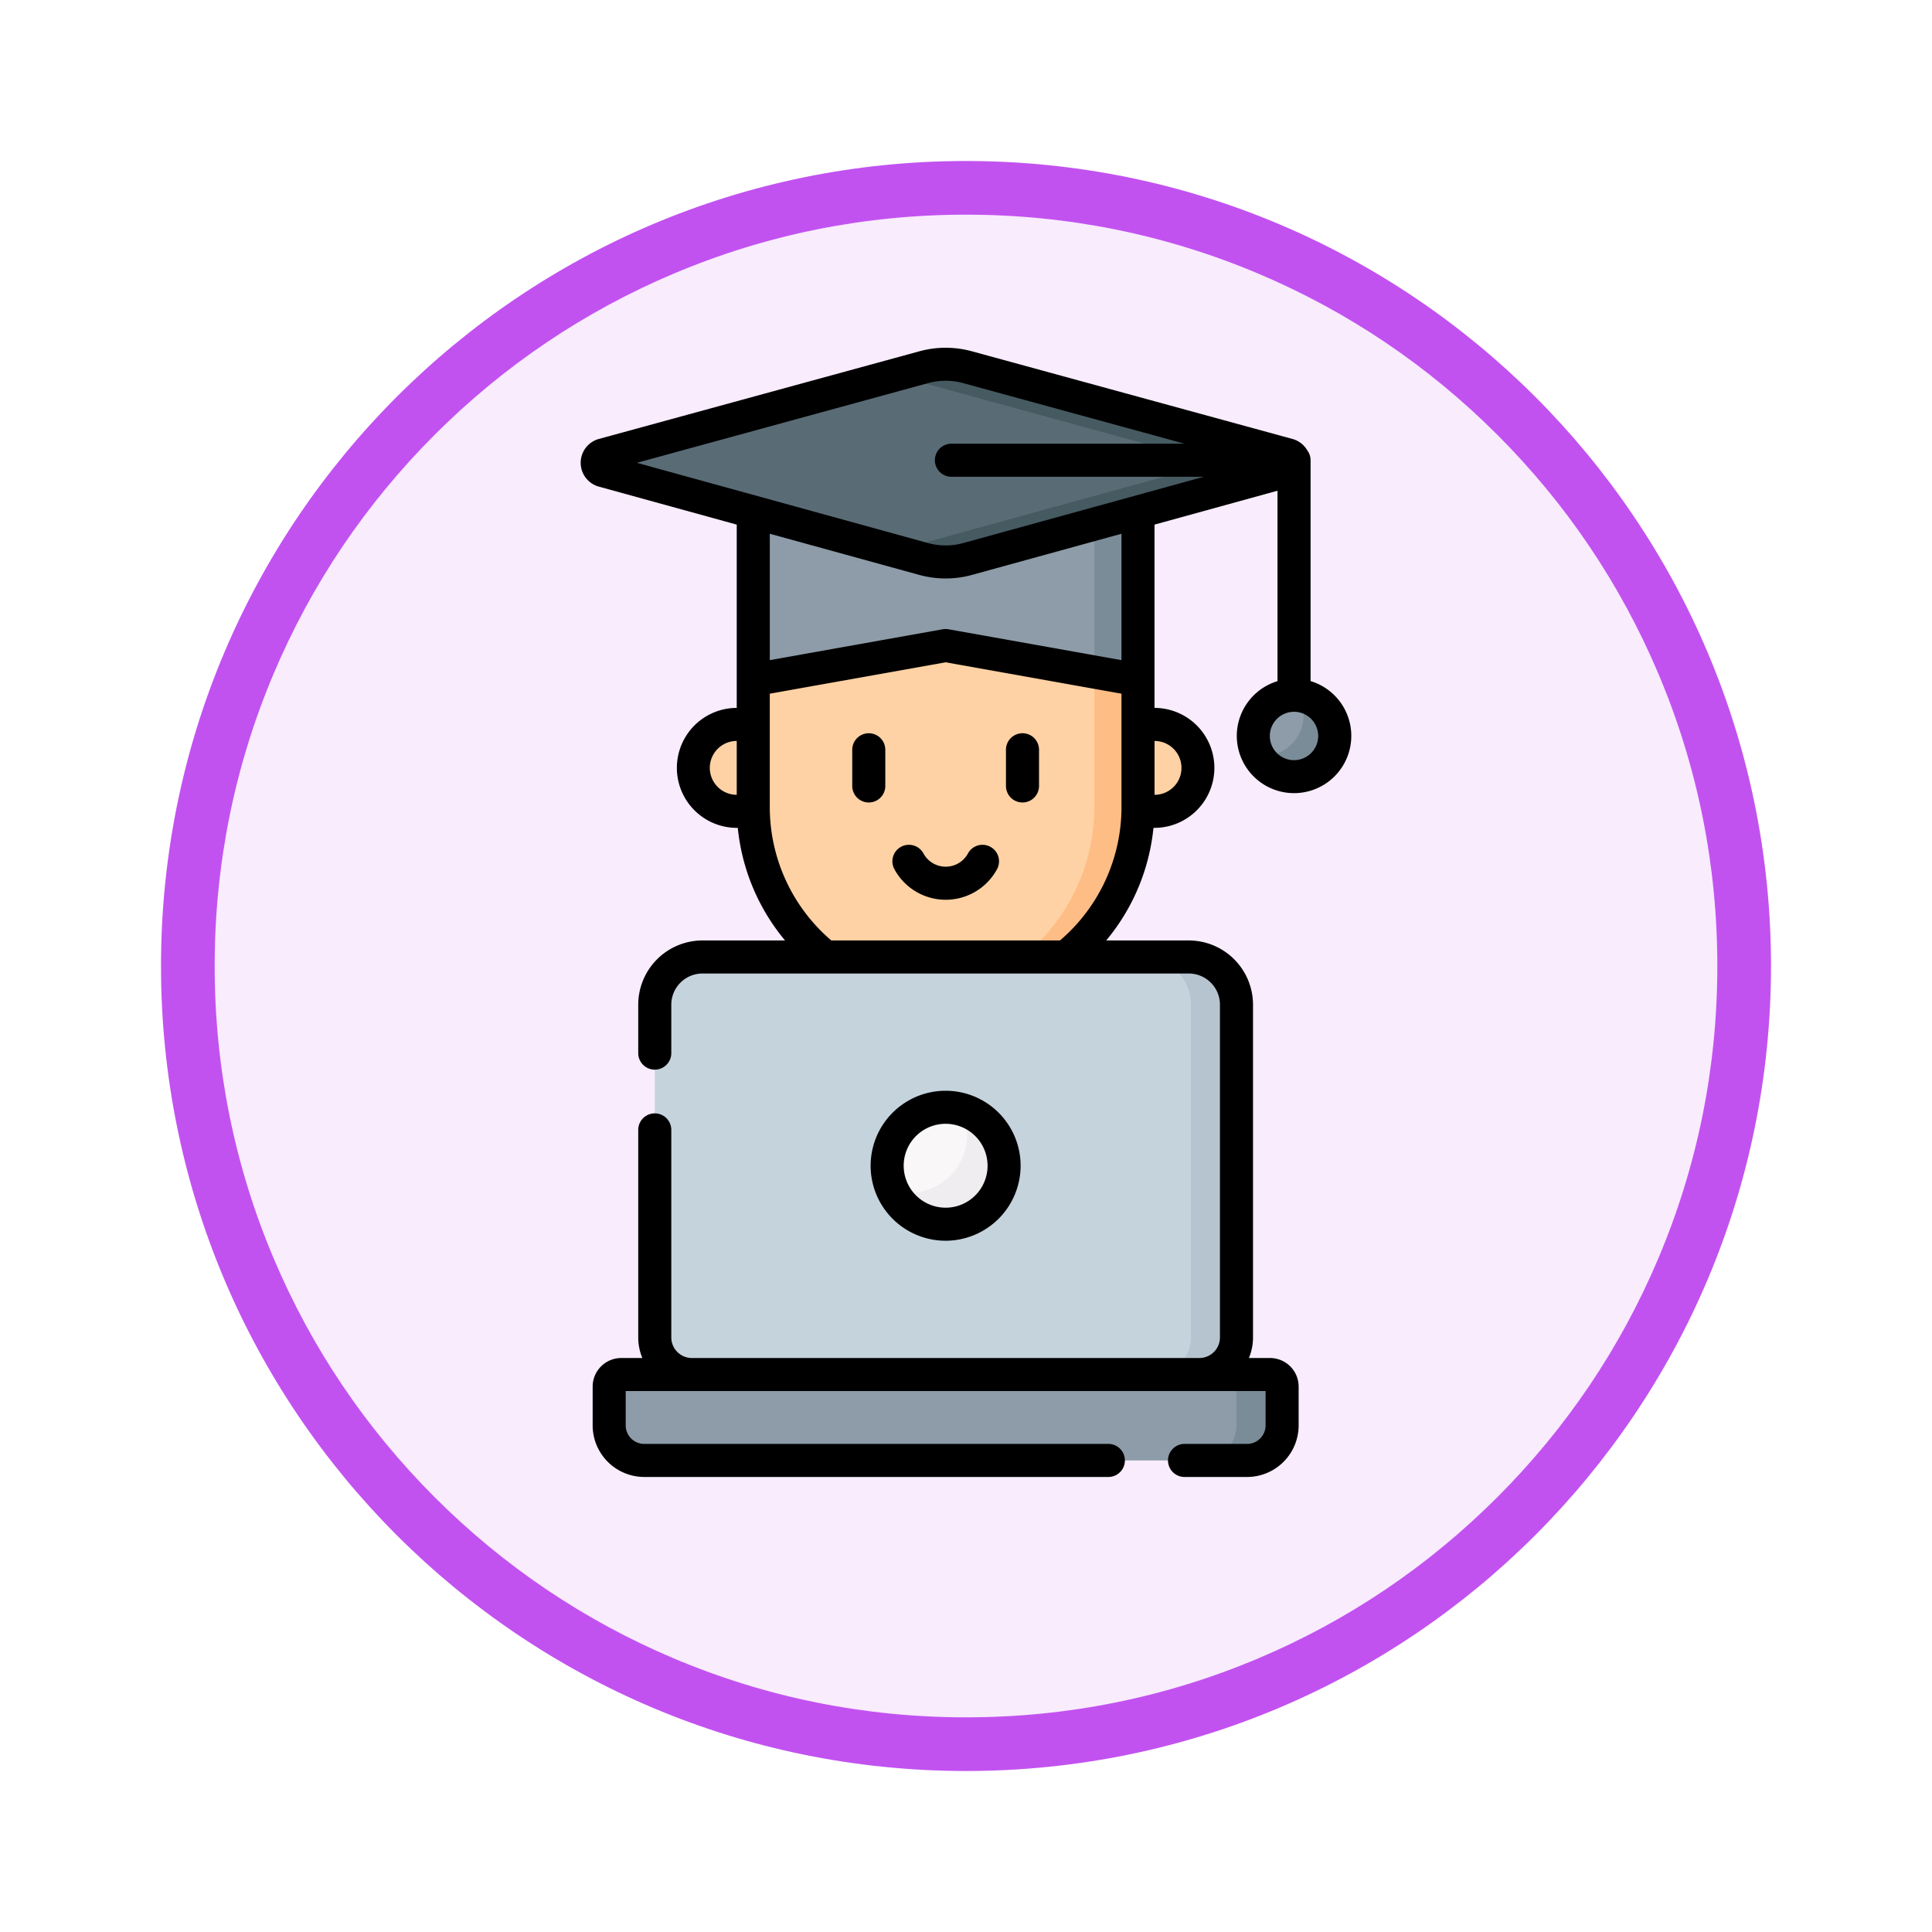 <svg xmlns="http://www.w3.org/2000/svg" xmlns:xlink="http://www.w3.org/1999/xlink" width="108" height="108" viewBox="0 0 108 108">
  <defs>
    <filter id="Fondo" x="0" y="0" width="108" height="108" filterUnits="userSpaceOnUse">
      <feOffset dy="3" input="SourceAlpha"/>
      <feGaussianBlur stdDeviation="3" result="blur"/>
      <feFlood flood-opacity="0.161"/>
      <feComposite operator="in" in2="blur"/>
      <feComposite in="SourceGraphic"/>
    </filter>
  </defs>
  <g id="Group_1225060" data-name="Group 1225060" transform="translate(-723.421 -2541)">
    <g id="Group_1224942" data-name="Group 1224942">
      <g id="Group_1224394" data-name="Group 1224394" transform="translate(105 998)">
        <g id="Group_1221210" data-name="Group 1221210" transform="translate(0 960)">
          <g id="Group_1220768" data-name="Group 1220768" transform="translate(5.32 126)">
            <g id="Group_1220472" data-name="Group 1220472" transform="translate(-1 162)">
              <g id="Group_1210004" data-name="Group 1210004" transform="translate(623.101 301)">
                <g id="Group_1143757" data-name="Group 1143757" transform="translate(0)">
                  <g transform="matrix(1, 0, 0, 1, -9, -6)" filter="url(#Fondo)">
                    <g id="Fondo-2" data-name="Fondo" transform="translate(9 6)" fill="#f8ecfd">
                      <path d="M 45 88.5 C 39.127 88.5 33.43 87.35 28.068 85.082 C 22.889 82.891 18.236 79.754 14.241 75.759 C 10.245 71.764 7.109 67.111 4.918 61.932 C 2.65 56.57 1.5 50.873 1.5 45 C 1.5 39.127 2.65 33.43 4.918 28.068 C 7.109 22.889 10.245 18.236 14.241 14.241 C 18.236 10.245 22.889 7.109 28.068 4.918 C 33.43 2.65 39.127 1.5 45 1.5 C 50.873 1.5 56.57 2.65 61.932 4.918 C 67.111 7.109 71.764 10.245 75.759 14.241 C 79.754 18.236 82.891 22.889 85.082 28.068 C 87.35 33.43 88.5 39.127 88.5 45 C 88.5 50.873 87.35 56.57 85.082 61.932 C 82.891 67.111 79.754 71.764 75.759 75.759 C 71.764 79.754 67.111 82.891 61.932 85.082 C 56.57 87.35 50.873 88.5 45 88.5 Z" stroke="none"/>
                      <path d="M 45 3 C 39.329 3 33.829 4.11 28.653 6.299 C 23.652 8.415 19.16 11.443 15.301 15.301 C 11.443 19.16 8.415 23.652 6.299 28.653 C 4.11 33.829 3 39.329 3 45 C 3 50.671 4.11 56.171 6.299 61.347 C 8.415 66.348 11.443 70.84 15.301 74.698 C 19.16 78.557 23.652 81.585 28.653 83.701 C 33.829 85.89 39.329 87 45 87 C 50.671 87 56.171 85.89 61.347 83.701 C 66.348 81.585 70.84 78.557 74.698 74.698 C 78.557 70.84 81.585 66.348 83.701 61.347 C 85.89 56.171 87 50.671 87 45 C 87 39.329 85.89 33.829 83.701 28.653 C 81.585 23.652 78.557 19.16 74.698 15.301 C 70.84 11.443 66.348 8.415 61.347 6.299 C 56.171 4.11 50.671 3 45 3 M 45 0 C 69.853 0 90 20.147 90 45 C 90 69.853 69.853 90 45 90 C 20.147 90 0 69.853 0 45 C 0 20.147 20.147 0 45 0 Z" stroke="none" fill="#c252f0"/>
                    </g>
                  </g>
                </g>
              </g>
            </g>
          </g>
        </g>
      </g>
      <g id="graduacion_1_" data-name="graduacion (1)" transform="translate(674.505 2560.437)">
        <g id="Group_1224924" data-name="Group 1224924" transform="translate(91.024 14.225)">
          <path id="Path_1177372" data-name="Path 1177372" d="M159.69,118.73v8.2a10.754,10.754,0,1,0,21.508,0v-8.2l-10.754-3.248Z" transform="translate(-159.69 -115.482)" fill="#fed2a4"/>
        </g>
        <g id="Group_1224925" data-name="Group 1224925" transform="translate(100.557 16.735)">
          <path id="Path_1177373" data-name="Path 1177373" d="M249.06,136.6v8.2a10.755,10.755,0,0,1-10.754,10.754,10.457,10.457,0,0,1-1.22-.07,10.753,10.753,0,0,0,9.531-10.684v-8.941Z" transform="translate(-237.086 -135.858)" fill="#ffbd86"/>
        </g>
        <g id="Group_1224926" data-name="Group 1224926" transform="translate(112.532 21.058)">
          <path id="Path_1177374" data-name="Path 1177374" d="M335.2,175.812h-.91v-4.858h.91a2.429,2.429,0,0,1,0,4.858Z" transform="translate(-334.294 -170.954)" fill="#fed2a4"/>
        </g>
        <g id="Group_1224927" data-name="Group 1224927" transform="translate(87.685 21.058)">
          <path id="Path_1177375" data-name="Path 1177375" d="M135.014,175.812h.91v-4.858h-.91a2.429,2.429,0,1,0,0,4.858Z" transform="translate(-132.585 -170.954)" fill="#fed2a4"/>
        </g>
        <g id="Group_1224930" data-name="Group 1224930" transform="translate(91.024 9.204)">
          <g id="Group_1224928" data-name="Group 1224928" transform="translate(0 0)">
            <path id="Path_1177376" data-name="Path 1177376" d="M170.444,74.722H159.69v9.364l10.754-1.92,10.754,1.92V74.722Z" transform="translate(-159.69 -74.722)" fill="#8d9ca8"/>
          </g>
          <g id="Group_1224929" data-name="Group 1224929" transform="translate(19.066)">
            <path id="Path_1177377" data-name="Path 1177377" d="M316.909,74.72v9.364l-2.442-.436V74.72Z" transform="translate(-314.467 -74.72)" fill="#7a8c98"/>
          </g>
        </g>
        <g id="Group_1224931" data-name="Group 1224931" transform="translate(82.301 0.924)">
          <path id="Path_1177378" data-name="Path 1177378" d="M127.493,12.566l-17.917-4.9a4.632,4.632,0,0,0-2.445,0l-17.917,4.9a.458.458,0,0,0,0,.884l17.91,4.936a4.632,4.632,0,0,0,2.461,0l17.91-4.936A.458.458,0,0,0,127.493,12.566Z" transform="translate(-88.877 -7.499)" fill="#596c76"/>
        </g>
        <g id="Group_1224932" data-name="Group 1224932" transform="translate(98.924 0.924)">
          <path id="Path_1177379" data-name="Path 1177379" d="M245.821,13.453l-17.91,4.935a4.624,4.624,0,0,1-2.46,0l-1.623-.448,16.287-4.487a.458.458,0,0,0,0-.883L223.828,8.114l1.631-.447a4.645,4.645,0,0,1,2.445,0l17.917,4.9A.458.458,0,0,1,245.821,13.453Z" transform="translate(-223.828 -7.503)" fill="#465a61"/>
        </g>
        <g id="Group_1224933" data-name="Group 1224933" transform="translate(118.978 19.428)">
          <circle id="Ellipse_12526" data-name="Ellipse 12526" cx="2.276" cy="2.276" r="2.276" transform="translate(0)" fill="#8d9ca8"/>
        </g>
        <g id="Group_1224934" data-name="Group 1224934" transform="translate(119.263 19.442)">
          <path id="Path_1177380" data-name="Path 1177380" d="M393.207,160.1a2.276,2.276,0,0,1-4.268,1.1,2.169,2.169,0,0,0,.251.015,2.277,2.277,0,0,0,2.276-2.276,2.252,2.252,0,0,0-.285-1.1A2.275,2.275,0,0,1,393.207,160.1Z" transform="translate(-388.939 -157.835)" fill="#7a8c98"/>
        </g>
        <g id="Group_1224935" data-name="Group 1224935" transform="translate(85.519 34.059)">
          <path id="Path_1177381" data-name="Path 1177381" d="M145.441,299.832H117.075A2.076,2.076,0,0,1,115,297.756v-18.6a2.666,2.666,0,0,1,2.666-2.666h27.187a2.666,2.666,0,0,1,2.666,2.666v18.6A2.076,2.076,0,0,1,145.441,299.832Z" transform="translate(-114.999 -276.491)" fill="#c5d3dd"/>
        </g>
        <g id="Group_1224936" data-name="Group 1224936" transform="translate(112.821 34.059)">
          <path id="Path_1177382" data-name="Path 1177382" d="M341.857,279.156v18.6a2.076,2.076,0,0,1-2.076,2.077h-2.55a2.076,2.076,0,0,0,2.076-2.077v-18.6a2.665,2.665,0,0,0-2.666-2.666h2.55A2.666,2.666,0,0,1,341.857,279.156Z" transform="translate(-336.641 -276.49)" fill="#b6c4cf"/>
        </g>
        <g id="Group_1224937" data-name="Group 1224937" transform="translate(82.969 57.4)">
          <path id="Path_1177383" data-name="Path 1177383" d="M129.957,470.779h-33.7a1.96,1.96,0,0,1-1.96-1.96v-2.165a.678.678,0,0,1,.678-.678h36.263a.678.678,0,0,1,.678.678v2.165A1.96,1.96,0,0,1,129.957,470.779Z" transform="translate(-94.299 -465.977)" fill="#8d9ca8"/>
        </g>
        <g id="Group_1224938" data-name="Group 1224938" transform="translate(116.076 57.4)">
          <path id="Path_1177384" data-name="Path 1177384" d="M367.581,466.657v2.164a1.959,1.959,0,0,1-1.96,1.96h-2.55a1.959,1.959,0,0,0,1.96-1.96v-2.164a.677.677,0,0,0-.677-.677h2.55A.677.677,0,0,1,367.581,466.657Z" transform="translate(-363.071 -465.98)" fill="#7a8c98"/>
        </g>
        <g id="Group_1224939" data-name="Group 1224939" transform="translate(98.509 42.461)">
          <circle id="Ellipse_12527" data-name="Ellipse 12527" cx="3.268" cy="3.268" r="3.268" fill="#f9f7f8"/>
        </g>
        <g id="Group_1224940" data-name="Group 1224940" transform="translate(98.826 42.585)">
          <path id="Path_1177385" data-name="Path 1177385" d="M229.25,348.854a3.268,3.268,0,0,1-6.219,1.4,3.22,3.22,0,0,0,.891.124,3.269,3.269,0,0,0,3.269-3.268,3.231,3.231,0,0,0-.318-1.4A3.267,3.267,0,0,1,229.25,348.854Z" transform="translate(-223.031 -345.71)" fill="#efedef"/>
        </g>
        <g id="Group_1224941" data-name="Group 1224941" transform="translate(81.377 0)">
          <path id="Path_1177386" data-name="Path 1177386" d="M205.537,174.965a.924.924,0,0,0-.924.924v2.022a.924.924,0,1,0,1.848,0v-2.022A.924.924,0,0,0,205.537,174.965Z" transform="translate(-189.433 -153.413)"/>
          <path id="Path_1177387" data-name="Path 1177387" d="M275.295,178.835a.924.924,0,0,0,.924-.924v-2.022a.924.924,0,0,0-1.848,0v2.022A.924.924,0,0,0,275.295,178.835Z" transform="translate(-250.598 -153.413)"/>
          <path id="Path_1177388" data-name="Path 1177388" d="M224.5,225.941a.924.924,0,0,0-1.631.868,3.263,3.263,0,0,0,5.749.024.924.924,0,0,0-1.624-.882,1.415,1.415,0,0,1-2.494-.011Z" transform="translate(-205.345 -197.68)"/>
          <path id="Path_1177389" data-name="Path 1177389" d="M118.054,21.7a3.2,3.2,0,1,0,4.124-3.064V6.29a.918.918,0,0,0-.187-.555,1.371,1.371,0,0,0-.83-.635L103.244.2a5.559,5.559,0,0,0-2.932,0L82.394,5.1a1.382,1.382,0,0,0,0,2.666L90.1,9.889V20.135a3.353,3.353,0,0,0,.014,6.706h.045A11.627,11.627,0,0,0,92.8,33.135H88.184a3.594,3.594,0,0,0-3.59,3.59v2.708a.924.924,0,1,0,1.848,0V36.725a1.744,1.744,0,0,1,1.742-1.742h27.186a1.744,1.744,0,0,1,1.742,1.742v18.6a1.153,1.153,0,0,1-1.152,1.152H87.594a1.153,1.153,0,0,1-1.152-1.152v-11.6a.924.924,0,0,0-1.848,0v11.6a2.983,2.983,0,0,0,.23,1.152H83.646a1.6,1.6,0,0,0-1.6,1.6v2.165a2.887,2.887,0,0,0,2.884,2.884h25.944a.924.924,0,0,0,0-1.848H84.929a1.037,1.037,0,0,1-1.036-1.036V58.324h35.77v1.919a1.037,1.037,0,0,1-1.036,1.036h-3.495a.924.924,0,1,0,0,1.848h3.495a2.887,2.887,0,0,0,2.884-2.884V58.077a1.6,1.6,0,0,0-1.6-1.6H118.73a2.983,2.983,0,0,0,.23-1.152v-18.6a3.594,3.594,0,0,0-3.59-3.59h-4.616a11.626,11.626,0,0,0,2.641-6.294h.045a3.353,3.353,0,0,0,.014-6.706V9.889l6.875-1.895V18.64a3.205,3.205,0,0,0-2.276,3.064ZM90.1,24.993a1.505,1.505,0,0,1,0-3.011Zm23.356-3.01a1.505,1.505,0,0,1,0,3.011Zm-1.848,3.694a9.805,9.805,0,0,1-3.438,7.458H95.386a9.807,9.807,0,0,1-3.439-7.458V19.341l9.83-1.755,9.83,1.755v6.335Zm-19.66-8.212V10.4l8.354,2.3a5.556,5.556,0,0,0,2.951,0l8.354-2.3v7.066l-9.668-1.726a.922.922,0,0,0-.325,0Zm10.815-6.545a3.71,3.71,0,0,1-1.97,0L84.518,6.434,100.8,1.979a3.71,3.71,0,0,1,1.957,0l12.377,3.387H102.1a.924.924,0,1,0,0,1.848H116.21Zm18.492,9.432A1.352,1.352,0,1,1,119.9,21.7,1.354,1.354,0,0,1,121.254,20.352Z" transform="translate(-81.377 0)"/>
          <path id="Path_1177390" data-name="Path 1177390" d="M221.343,341.393a4.192,4.192,0,1,0-4.192,4.192A4.2,4.2,0,0,0,221.343,341.393Zm-6.537,0a2.345,2.345,0,1,1,2.344,2.345A2.347,2.347,0,0,1,214.807,341.393Z" transform="translate(-196.751 -295.664)"/>
        </g>
      </g>
    </g>
  </g>
</svg>
